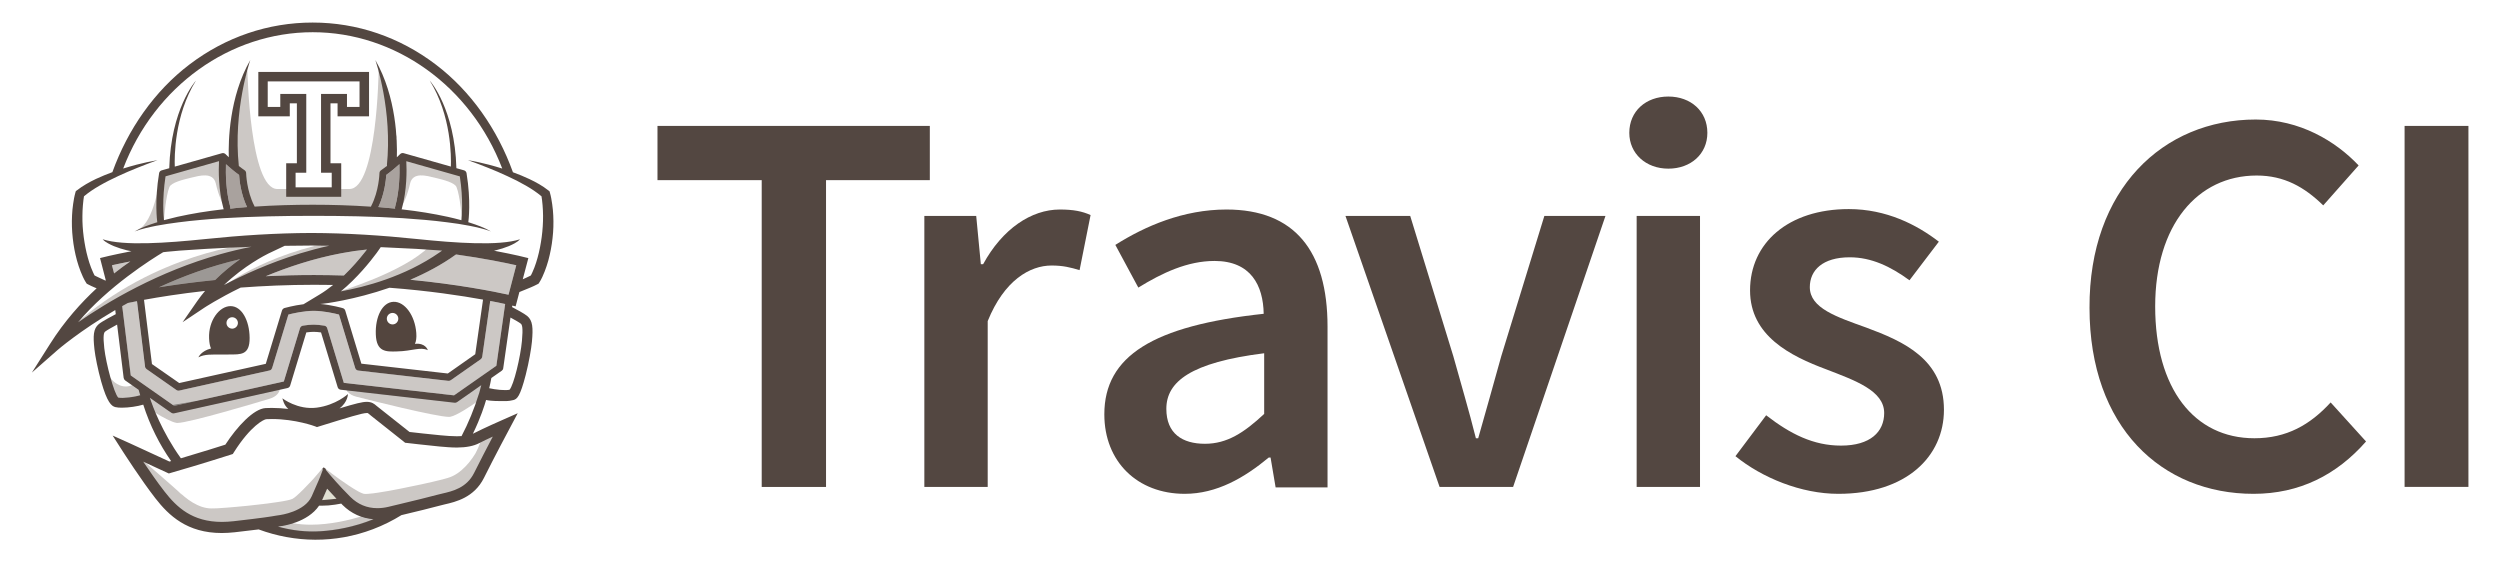 <?xml version="1.0" encoding="utf-8"?>
<!-- Generator: Adobe Illustrator 17.1.0, SVG Export Plug-In . SVG Version: 6.00 Build 0)  -->
<!DOCTYPE svg PUBLIC "-//W3C//DTD SVG 1.1//EN" "http://www.w3.org/Graphics/SVG/1.1/DTD/svg11.dtd">
<svg version="1.1" id="Layer_1" xmlns="http://www.w3.org/2000/svg" xmlns:xlink="http://www.w3.org/1999/xlink" x="0px" y="0px"
	 viewBox="0 0 4656 1080" enable-background="new 0 0 4656 1080" xml:space="preserve">
<path fill="#E1E0D3" d="M626.6,928.9c-5.2,0.8-10.3,1.4-15.5,1.8c-3.3,0.2-6.8,0.5-10,0.5l-1.2,0c4-8.9,7-15.8,9.3-21.1
	C614,915.4,619.9,921.9,626.6,928.9"/>
<path fill="#BBBBBB" d="M447.1,482.7c-14.4,10.1-30.7,23-46.5,38.7c-40.4,4-75.7,8.9-104.7,13.6
	C340.6,514.6,391.6,495.6,447.1,482.7"/>
<path fill="#53453E" d="M796.8,652.2c-14-6.8-29.4,1.8-57.4,2.3c-20.8,0.7-38.4,1-39.5-31.8c-1.2-32.8,12.2-59.9,33-60.6
	c20.8-0.7,39.9,25.2,42.4,57.9c0.7,9-0.3,15.6-2.5,20.4C792.2,638.2,796.6,651.4,796.8,652.2 M731.3,604.2c5.9-0.1,10.6-5,10.5-10.9
	c-0.1-5.9-5-10.6-10.9-10.5c-5.9,0.1-10.6,4.9-10.5,10.9C720.6,599.6,725.4,604.3,731.3,604.2z"/>
<path fill="#534741" d="M464.9,629.2c0.3,32.8-17,30.8-37.9,31c-2.1,0-4.1,0.1-6.1,0.1c-2.3,0-4.6,0.1-6.8,0
	c-20.2,0-33.2-0.9-44.6,5.2c0.3-0.7,5.3-11.9,23.5-16.5c-2-4.4-3.3-10.6-3.6-19.1c-1.3-32.7,18.9-59.6,39.8-59.8
	C450,570,464.6,596.5,464.9,629.2 M432.7,612.1c5.9-0.2,10.5-5.1,10.4-10.9c-0.2-5.9-5.1-10.5-10.9-10.4
	c-5.9,0.2-10.5,5.1-10.4,10.9C421.9,607.6,426.8,612.2,432.7,612.1z"/>
<path fill="#534741" d="M875.3,414.8c13.4,4.4,26.8,9,39,16.2c-6.5-2.6-13.3-4.4-20-6.1c-6.8-1.7-13.6-3.2-20.4-4.5
	c-13.7-2.6-27.4-4.8-41.3-6.4c-13.8-1.8-27.6-3.3-41.5-4.5c-13.9-1.2-27.7-2.3-41.6-3.2c-55.6-3.4-111.3-4.3-167.1-4.3
	c-55.8,0-111.5,1.1-167.1,4.4c-13.9,0.8-27.8,2-41.6,3.2c-13.9,1.2-27.7,2.7-41.5,4.5c-13.8,1.7-27.6,3.9-41.3,6.4
	c-6.8,1.3-13.6,2.8-20.4,4.5c-6.7,1.7-13.5,3.5-20,6.1c12.2-7.1,25.6-11.8,39.1-16.2c1.1-0.4,2.3-0.7,3.4-1l-0.2-0.9
	c-0.2-1.5-5.2-38.2,3.5-90.5c0.4-2.5,2.2-4.5,4.7-5.2l14.2-4c3.1-109.9,48.3-161.6,49.7-163.2c-40.4,65.1-40.1,142.2-39.4,160.2
	l88-25l0.2,0l1.1-0.2l0.4,0l1.4,0.1l0.3,0.1l1.1,0.4l0.4,0.2l0.9,0.5l0.2,0.2l0.2,0.2l0.3,0.2c0.1,0.1,2.4,2.4,6.1,5.9
	c-0.9-29,0.5-112.2,40.1-181.2c-0.8,2.4-32.3,94.4-21.4,197.4c3.5,2.8,7.2,5.6,10.8,8c1.7,1.2,2.8,3.2,2.8,5.3
	c0,0.3,0.8,33.2,15.3,61.1l0.5,1.3c36.1-2.5,72.3-3.5,108.4-3.5c36.1,0,72.3,1.1,108.3,3.6l0.5-1.4c14.5-27.9,15.3-60.8,15.3-61.1
	c0-2.1,1.1-4.1,2.9-5.3c3.6-2.4,7.2-5.2,10.8-8c10.9-103-20.6-195-21.4-197.4c39.6,69,41,152.2,40.1,181.2c3.7-3.5,6.1-5.8,6.1-5.9
	l0.3-0.2l0.2-0.2l0.2-0.2l0.9-0.6l0.4-0.2l1.2-0.4l0.2-0.1l1.4-0.1l0.3,0l1.1,0.2l0.2,0l88.1,25c0.7-18,1.1-95.1-39.4-160.2
	c1.4,1.6,46.7,53.3,49.7,163.2l14.2,4c2.4,0.7,4.3,2.7,4.7,5.2c8.6,52.4,3.6,89,3.4,90.5l-0.2,0.9
	C873,414.1,874.1,414.4,875.3,414.8 M859.3,410.1c0.7-5.9,3.8-37.9-2.9-81.6l-99.7-28.3c0.9,16.9,1.3,53.5-8.3,88.4l-0.5,1.3
	c1,0.1,2,0.2,2.9,0.3c28,3.2,55.9,7.7,83.5,13.7C842.7,405.8,851,407.8,859.3,410.1z M735.9,385.1c8.2-29.9,8.6-61.8,8-79.4
	c-6.6,6-15.5,13.6-24.5,20c-0.6,9.2-3.1,35.3-14.8,59.9c10.4,0.8,20.9,1.8,31.3,2.9C735.6,387.4,735.5,386.2,735.9,385.1z
	 M460.1,385.6c-11.7-24.5-14.3-50.6-14.8-59.8c-9-6.4-17.9-14.1-24.5-20c-0.6,17.6-0.2,49.6,8,79.4c0.3,1.2,0.3,2.3,0,3.4
	C439.2,387.3,449.7,386.4,460.1,385.6z M416.7,389.7l-0.5-1.2c-9.6-34.9-9.2-71.5-8.3-88.4l-99.6,28.3c-6.7,43.6-3.6,75.7-2.9,81.6
	c8.3-2.2,16.6-4.3,24.9-6.2c13.8-3.1,27.7-5.6,41.6-8c13.9-2.3,27.9-4.1,41.9-5.8C414.8,390,415.7,389.9,416.7,389.7z"/>
<path fill="#B4B2B2" d="M322.9,769.9c-1.4,0-2.7-0.4-3.9-1.2l-7.7-5.3l-23-16.1v0l-9.3-6.5c0.7,2.1,1.4,4.1,2.1,6.2l0,0
	c0.7,2,3.5,10.1,8.6,22.1c-9.1-5.5-15.9-10-15.9-10l-6.7-24l1.1-7.9l51.1,27.5l2.6-0.4l2.4,1.7l38.6-8.6l158.4-26.7
	c0,0,0.3,2.2-0.4,5.3l-196.6,43.8L322.9,769.9"/>
<polyline fill="#8D8C8B" points="324.3,755.9 321.9,754.2 362.9,747.3 324.3,755.9 "/>
<path fill="#534741" d="M687.3,216.7V134H481.1v82.7h58.6v-24.2h13.2v111.6h-19.9v62.4h102.5v-62.4h-20V192.5h13.2v24.2H687.3z
	 M597.9,174.9v146.8h19.9v27.2h-67.3v-27.2h19.9V174.9H522v24.2h-23.4v-47.5h145.5h25.5v47.5h-23.4v-24.2H597.9z"/>
<path fill="#B4B2B2" d="M847.4,750.1c-0.3,0-0.5,0-0.8,0l-197.9-22.5l-0.4,3.1l0.4-3.1l-2.9-0.3c-2.9-5-2.5-9.5-2.5-9.5l203.3,25.2
	l53.6-32l-0.8,3.6l-0.3,0.2l0.1,0.8l-7,29.9c0,0-2,1.5-5.4,3.8c2-5.8,4-11.7,5.9-17.8c1.3-4.6,2.5-9.3,3.6-14.1l-6.8,4.8l-18.4,12.9
	l-19.9,13.9C850.2,749.6,848.8,750.1,847.4,750.1"/>
<path fill="#B0AEAE" d="M648.4,730.6c-1.1-1.1-1.9-2.3-2.6-3.4l2.9,0.3L648.4,730.6"/>
<path fill="#B4B2B2" d="M220.6,746.8l-12.3-7.3l-10.9-47.2c0,0,3.1,6.1,8.7,12.5c4.9,17.3,10.3,31.9,14.1,35.7
	c1.9,0.3,4.3,0.5,7,0.5c10.6,0,25.8-2.4,34.1-4.8c-1-3.4-2.1-6.8-3-10.2l-12.4-8.7c0.3-0.1,0.6-0.3,0.9-0.4l21.8,8l-0.3,2.1
	l-3.9-2.1l2.8,10l-0.8,6L220.6,746.8"/>
<polyline fill="#898585" points="267.2,735.1 264.4,725.1 268.3,727.2 267.2,735.1 "/>
<path fill="#B4B2B2" d="M591.4,998.6c-58.8,0-98.4-20-98.4-20l38.8-7.4c4.8,1.3,9.6,2.4,14.5,3.2c-12.4,4.1-22.1,5.3-23,5.4
	c-2,0.2-3.6,0.5-5.8,0.9c21.6,5.9,43.5,9.1,65.3,9.1c4.9,0,9.8-0.2,14.7-0.5c26.7-1.8,61.3-7.6,98.1-22.5c-8.3-0.6-16.2-2.3-23.8-5
	c11.8-3.6,19-6.4,19-6.4l40.7,2.8C680.2,989.4,631.4,998.6,591.4,998.6"/>
<g opacity="0.3">
	<g>
		<path fill="#53453E" d="M683.3,464.7c-1.5,2-3.3,4.2-5.1,6.5c-9.4,11.9-22.4,27.1-37.9,41.9c-17.9-0.6-36.4-0.9-55.4-0.9
			c-31.4,0-61.5,0.8-90,2.2c40.4-16.7,88.9-33.1,141.4-42.9C651.7,468.6,667.4,466.3,683.3,464.7"/>
		<path fill="#53453E" d="M961.6,494l-14.5,54.8c-29.6-6.5-94.5-19.3-182.9-27.9c28.9-12.3,58.3-27.8,85.1-47.1
			C902,481.3,940.6,489.3,961.6,494"/>
		<path fill="#53453E" d="M305.6,406.8c0,0,3.2-42.2,9.9-58.4c3.4-8.3,24.3-13.6,40.2-17.4c15.9-3.8,41.3-11.4,46.3,11
			c4.9,22.4,12.9,38.7,18.2,45.9l-6.8-92.1l-109.6,26.5l-7.2,81.5l3.4,6.4L305.6,406.8"/>
		<path fill="#53453E" d="M860.1,406.8c0,0-3.2-42.2-9.9-58.4c-3.4-8.3-24.3-13.6-40.2-17.4c-15.9-3.8-41.3-11.4-46.3,11
			c-4.9,22.4-12.9,38.7-18.2,45.9l6.8-92.1L862,322.2l7.2,81.5l-3.4,6.4L860.1,406.8"/>
		<path fill="#53453E" d="M705.2,131.1c0,0-2.9,220.9-54.5,220.9c-51.6,0-61.9,0-61.9,0h-10.3c0,0-10.3,0-61.9,0
			c-51.6,0-55.8-220.8-55.8-220.8l-25.4,75l0.4,102.9l18,14.3l8.2,44.2l11.4,25.8l220.9,0.4l10.2-18.4l8.6-31.1l1.2-19.6l24.4-69.6
			L705.2,131.1"/>
		<path fill="#53453E" d="M297,337.1c0,0-10.6,76.2-38.7,89.9c-28.1,13.7,0,0,0,0l39.3-11.9L297,337.1"/>
		<path fill="#53453E" d="M208.5,494c8.6-1.9,20.1-4.4,34.2-7.1c-8.7,5.9-19,13.4-30.2,22.3L208.5,494"/>
		<g>
			<path fill="#53453E" d="M940.8,566.2l-16.4,115l-78.7,55.2L640.3,713l-30.9-101.8c-0.7-2.5-2.8-4.3-5.4-4.7
				c-7.6-1.2-14.3-1.9-19.9-1.9c-5.6,0-12.3,0.6-20,1.9c-2.5,0.4-4.6,2.2-5.4,4.7l-30.2,99.3l-204.2,45.4l-80.9-56.7l-15.9-129.1
				c3.5-2,7-3.9,10.6-5.9c5-1.1,10.6-2.2,16.9-3.4l15,121.8c0.2,1.9,1.3,3.6,2.8,4.7l55.7,39c1.2,0.8,2.5,1.2,3.9,1.2l1.5-0.2
				l167.9-37.4l1.7-0.6c1.6-0.8,2.8-2.3,3.3-4l30.2-99.5c8.1-2.1,28.9-6.9,47.1-6.9c18.2,0,39,4.8,47.1,6.9l30.2,99.5
				c0.8,2.6,3,4.4,5.7,4.7L835,709.3c1.6,0.2,3.3-0.2,4.6-1.2l55.7-39c1.5-1.1,2.5-2.8,2.8-4.6l14.9-104
				C924.1,562.6,933.5,564.6,940.8,566.2"/>
			<path fill="#53453E" d="M471,454c0,0-181.4,15-334.8,153.4l7.1-0.7c0,0,181-120,324.4-134.6L471,454"/>
			<path fill="#53453E" d="M418.4,532.1c0,0,88.4-69.6,250.3-89.7l-43.6,27.3C625.1,469.6,482.1,502.1,418.4,532.1"/>
			<path fill="#53453E" d="M631,543.1c0,0,120.3-35.7,169.1-84.5l41,7.8C841,466.4,715.5,543.1,631,543.1"/>
			<path fill="#53453E" d="M330.4,787.7c-0.6,0-1.1,0-1.5-0.1c-9.1-1.3-26.3-10.8-39.1-18.5c-5.1-12-7.9-20.2-8.6-22.1l0,0
				c-0.7-2-1.5-4.1-2.1-6.2l9.3,6.5v0l23,16.1l7.7,5.3c1.1,0.8,2.5,1.2,3.9,1.2l1.5-0.2L520.9,726c-1.2,5.1-5.4,12.5-18.7,16.6
				C481.3,749,351.6,787.7,330.4,787.7"/>
			<path fill="#53453E" d="M836.2,776.4c-23.8,0-151.8-32.2-172.7-37.6c-7.4-1.9-12.1-5-15.1-8.2l0.4-3.1L846.7,750
				c0.3,0,0.5,0,0.8,0c1.4,0,2.7-0.4,3.9-1.2l19.9-13.9l18.4-12.9l6.8-4.8c-1.1,4.7-2.4,9.4-3.6,14.1c-1.9,6.1-3.9,12-5.9,17.8
				c-11.1,7.8-36.4,24.8-48.3,27.1C837.9,776.3,837.1,776.4,836.2,776.4"/>
			<path fill="#53453E" d="M227.2,741.1c-2.7,0-5.1-0.2-7-0.5c-3.8-3.8-9.2-18.4-14.1-35.7c6.3,7.2,15.9,14.9,28,14.9
				c3.7,0,7.6-0.7,11.8-2.4l12.4,8.7c1,3.4,2,6.8,3,10.2C253,738.8,237.8,741.1,227.2,741.1"/>
			<path fill="#53453E" d="M582.9,990c-21.8,0-43.7-3.2-65.3-9.1c2.2-0.4,3.8-0.7,5.8-0.9c1-0.1,10.6-1.4,23-5.4
				c10.7,1.8,21.7,2.6,32.6,2.6c36.6,0,72-8.8,92.9-15.1c7.6,2.7,15.6,4.4,23.8,5c-36.8,14.9-71.4,20.7-98.1,22.5
				C592.7,989.8,587.8,990,582.9,990"/>
			<path fill="#53453E" d="M896.3,818.1c0,0-3,11.9-10.9,26.5l0-0.1c-7.1,11.8-15.8,22.6-26,31.3c-5.1,4.4-10.6,8.1-16.5,10.9
				c-5.8,2.8-12.3,4.4-18.9,6.2c-13.1,3.3-26.3,6.4-39.5,9.2c-13.2,2.9-26.4,5.6-39.8,8.2c-13.3,2.7-26.6,5.1-39.9,7.1
				c-6.7,1-13.3,2-19.9,2.4c-1.6,0.1-3.3,0.2-4.8,0.1c-0.7,0-1.5-0.1-2.1-0.2l-1-0.2l-1-0.3c-2.9-0.9-5.9-2.5-8.8-4
				c-11.6-6.5-22.9-14.3-34-22.1c-8.6-6.1-17.6-13-26.2-19.5l-0.8,1.1l1.7,1.5c-3.6-2.7-5.8-4.4-5.8-4.4s-0.6,0.8-1.7,2.2l-0.8-0.7
				c-7.2,8-13.5,16.3-21,24c-4.4,4.7-8.8,9.3-13.3,13.8c-4.5,4.5-9.1,9-13.8,13c-2.3,2-4.9,4.1-7.1,5.1c-2.4,1-5.5,1.8-8.5,2.5
				c-6.1,1.4-12.3,2.4-18.6,3.3c-12.5,1.9-25.2,3.6-37.8,4.9c-12.7,1.5-25.3,2.8-38,3.9c-12.7,1.2-25.4,2.2-38,2.9
				c-3.2,0.1-6.3,0.2-9.5,0.2c-3.1,0-6.1-0.2-9.1-0.8c-6-1-11.9-3-17.6-5.7c-11.3-5.3-21.7-13-31-21.8c1.3,1.6,2.6,3,4,4.5
				c-1.4-1.3-2.6-2.5-3.4-3.4c-6.1-6.6-78.6-69-78.6-69l24.9,60.9c0,0,56.3,60.3,87.7,67.4c31.4,7.1,88.2-0.5,130.8-7.1
				c42.6-6.6,76.6-21.8,90.2-46.6c13.7-24.9,15.7-32,15.7-32s40.6,57.3,75.5,63.9c35,6.6,138.9-28.9,138.9-28.9s63.4-17.2,74.5-39
				c11.2-21.8,40.6-93.3,40.6-93.3L896.3,818.1"/>
		</g>
	</g>
	<path fill="#53453E" d="M453.7,482.7l-42.5,47.2l-132.1,12.7C332.8,511.1,389.5,487.1,453.7,482.7z"/>
</g>
<g>
	<path fill="#534741" d="M1030.4,401.3c-0.3-7.1-1-14.1-2-21.1c-0.5-3.5-1-7-1.7-10.5c-0.7-3.6-1.4-6.9-2.5-10.8l-0.8-2.7l-2-1.5
		c-11.1-8.8-23.2-15.4-35.4-21.2c-10.1-4.8-20.3-8.9-30.7-12.7c-28.8-80.1-78.5-151.1-143.7-200.6c-67.4-51.2-146.7-78.2-229.3-78.2
		S420.5,68.8,353,120c-65.2,49.5-114.8,120.5-143.7,200.6c-10.3,3.8-20.6,8-30.7,12.7c-12.2,5.9-24.2,12.5-35.4,21.2l-2,1.5
		l-0.8,2.7c-1.1,3.9-1.8,7.2-2.5,10.8c-0.7,3.5-1.2,7-1.7,10.5c-1,7-1.7,14.1-2,21.1c-0.7,14.2-0.3,28.3,1.3,42.4
		c1.5,14.1,4.1,28,7.9,41.8c1.9,6.9,4.2,13.7,6.8,20.4c1.3,3.4,2.7,6.7,4.3,10.1c0.8,1.7,1.6,3.3,2.5,5l1.4,2.5
		c0.5,0.9,0.9,1.6,1.7,2.8l1.4,2.2l2.2,1.2c2.4,1.2,4.4,2.2,6.5,3.2l6.3,2.8c1.2,0.5,2.3,1,3.5,1.4c-28.6,26.5-59.7,60.8-86.6,103.4
		l-34,53.6l47.7-41.9c0.8-0.7,40.8-35.4,107.6-74.6l0.9,7.7c-4.4,2.3-25.4,13.3-31.6,18.5c-10.3,8.6-10.8,21.9-8.1,46.8
		c1.4,12.7,6.2,37.5,12.6,60.2c11.1,39.1,19.2,45.9,26.4,47.6c3.2,0.8,7.4,1.1,12.1,1.1c12.8,0,29.2-2.5,39.8-5.7
		c12.5,39,30.3,74.2,51.9,105.1c-1,0.3-2.1,0.6-3.1,0.9c-13-6-58.5-27.1-73.8-34l-32-14.4l18.9,29.5c1.4,2.1,34,53,60.7,87.3
		c24.9,32,59.1,64.7,123.5,64.7c7.7,0,15.8-0.5,24.2-1.4c19.2-2.2,33.7-3.9,44.6-5.3c67.6,24.9,142.2,26.4,212.9-0.4
		c19.3-7.3,37-16.3,53.2-26.3l1-0.2c26.3-6.3,56.2-13.5,70.9-17.6c2.4-0.7,5.3-1.3,8.4-2.1c20.6-4.7,54.9-12.7,73.2-49.3
		c18.4-37,48.5-93.6,48.9-94.1l14-26.4L937,781.6c-1.5,0.7-36.2,15.8-54.2,25.2c-0.7,0.4-1.4,0.7-2.1,1c14.6-29.9,22-53.8,24.6-62.9
		c10.1,2.4,25.1,2.1,36.1,2.1c5.4,0,11-0.9,14.6-1.9c7.1-1.8,12.7-6.6,23.1-46.9c6-23.4,10.4-48.9,11.6-62
		c2.3-25.5,1.6-39.2-8.9-47.8c-5.2-4.3-20.4-12.5-28.1-16.5l0.4-2.8c3.9,1,6.1,1.5,6.2,1.5l7-26.7c2.5-1,5.1-2.1,8.1-3.3
		c4.3-1.7,8.5-3.4,12.7-5.2l6.3-2.8c2.2-1,4.1-1.9,6.5-3.2l2.2-1.2l1.4-2.2c0.8-1.2,1.2-1.9,1.7-2.8l1.4-2.5c0.9-1.7,1.8-3.3,2.5-5
		c1.6-3.3,3-6.7,4.3-10.1c2.6-6.7,4.9-13.5,6.8-20.4c3.7-13.8,6.4-27.7,7.9-41.8C1030.7,429.6,1031.1,415.5,1030.4,401.3z
		 M145.4,600.3c55.9-66.8,137.3-117.9,158.5-130.6c2.3-0.3,4.6-0.6,6.9-0.8c8.1-0.9,16.2-1.5,24.3-2.2c16.3-1.2,32.5-2.3,48.9-3.2
		c28.1-1.6,56.3-2.9,84.5-3.9c-19.6,3.8-38.8,8.4-57.4,13.6C294.3,505.8,199.7,562.5,145.4,600.3z M208.5,494
		c8.6-1.9,20.1-4.4,34.2-7.1c-8.7,5.9-19,13.4-30.2,22.3L208.5,494z M381.9,541.8c-5,5.9-9.8,12.2-14.4,18.7L340,600.1l40.2-26.8
		c0.6-0.4,26.2-17.3,68-37.7c41.7-3.1,87.7-5.2,136.9-5.2c12,0,23.8,0.2,35.3,0.3c-8.1,6.5-16.6,12.7-25.5,18l-29.6,17.9
		c-18.6,2.3-34.7,6.9-35.6,7.1l-1.5,0.7c-1.4,0.8-2.5,2.2-3,3.8l-30.2,99.4l-161.2,35.8L283,678l-14.8-119.6
		C297,553.1,335.6,547,381.9,541.8z M295.9,535.1c44.7-20.6,95.7-39.5,151.2-52.3c-14.4,10.1-30.7,23-46.5,38.7
		C360.2,525.5,325,530.4,295.9,535.1z M600.2,565.8c3.3-0.2,58.9-7,125.1-29.9c73.4,5.6,133.4,14.7,174.3,22.1l-14.5,101.7
		L834,695.6L673,677.3l-30-98.9c-0.7-2.2-2.4-3.9-4.6-4.5c-1-0.3-20.9-6-42.1-7.8L600.2,565.8z M634.9,542.6
		c30.6-25.3,54.5-55.2,66.6-71.5c3.8-5.1,6.4-8.9,7.6-10.8c22.1,0.9,44.3,2,66.4,3.2c16,0.9,31.8,2,47.7,3.2l0.2,0
		c-1.6,1.1-3.2,2.3-4.9,3.5C753.4,515.6,678.2,534.8,634.9,542.6z M678.2,471.2c-9.4,11.9-22.4,27.1-37.8,41.9
		c-17.9-0.5-36.4-0.9-55.4-0.9c-31.4,0-61.4,0.8-90,2.2c40.4-16.7,88.9-33.1,141.4-42.9c15.3-2.9,31-5.2,47-6.8
		C681.8,466.7,680.1,468.9,678.2,471.2z M558.8,472c-58.3,18-107.9,41.1-141.6,58.8c37.6-36,77.6-56.1,82.2-58.4l0.4-0.2l30.4-14.4
		c16.5-0.3,33-0.5,49.5-0.5h0c11.2,0,22.5,0.1,33.7,0.3C594.5,461.8,576.2,466.7,558.8,472z M220.2,740.6c-7.9-8-22.7-63-26-92.2
		c-2.6-23.7-0.8-28.8,1.6-30.8c2.8-2.3,13.3-8.3,22.3-13.1l12.2,99.3c0.3,1.9,1.3,3.6,2.8,4.7l25.1,17.5c1,3.4,2,6.8,3,10.2
		C250.9,739.4,229.7,742.3,220.2,740.6z M597.6,989.4c-26.6,1.8-53.6-1.3-80-8.6c2.2-0.4,3.8-0.7,5.8-0.9
		c2.2-0.3,49.6-6.5,70.9-38.2l2,0l5.3,0c3.5,0,6.8-0.3,10.2-0.4c8.1-0.7,15.9-1.9,23.7-3.4c0.8,0.8,1.6,1.6,2.4,2.5
		c16,15.9,35.9,25,57.8,26.6C658.9,981.9,624.3,987.7,597.6,989.4z M600,931.3c4-8.9,7-15.8,9.3-21.1c4.7,5.3,10.6,11.7,17.3,18.7
		l-25.5,2.4H600z M892.5,825.3c6.7-3.5,16.2-8.1,25.3-12.2c-10.4,19.9-24.5,46.9-34.9,67.8c-13.9,27.8-40.1,33.9-59.2,38.3
		c-3.3,0.8-6.5,1.5-9.4,2.3c-14.4,4-44,11.1-70.1,17.4c-7.2,1.7-14.3,3.4-20.8,5c-7,1.7-14,2.5-20.6,2.5c-19.4,0-36.2-7-50.2-20.9
		c-21-20.8-38.2-41.3-38.4-41.5l-7.7-9.2l0.8-1.1c-1.5-1.1-3-2.3-4.4-3.3l-0.1-0.1l0,0c-1,1-1.9,2.1-2.8,3.1l1.3,1.2l-4.7,12.5
		c-0.1,0.3-2.8,7.4-16.1,37.2c-12.9,29-59,34.9-59.4,35c-2.7,0.3-4.8,0.7-7.4,1.1c-7.8,1.4-22.3,3.9-78.5,10.3
		c-7.6,0.8-14.9,1.3-21.9,1.3c-55.3,0-84.1-27.2-107-56.7c-13.1-16.8-28-38.3-39.6-55.5c21.4,9.8,43.8,20.2,44.2,20.4l3.5,1.6
		l3.7-1.1c57.3-16.4,111.4-33.9,111.9-34l3.6-1.2l2-3.2c31.4-49.7,56-61.3,60.3-61.6c3.5-0.2,7-0.3,10.6-0.3
		c43.7,0,80.2,13.5,80.5,13.7l3.3,1.3l3.4-1.1c55.6-17.2,80.9-25.1,89.7-25.1c1.7,0,1.7,0,4.6,2.5c0.9,0.7,1.9,1.6,3,2.5
		c27.2,21.4,60.9,48.2,61.2,48.5l2.3,1.9l2.9,0.3c0.4,0,38.8,4.6,61.5,6.7c11.4,1,21.6,1.9,32.1,1.9
		C868.5,833.4,882.1,830.7,892.5,825.3z M892.7,731.3c-9.5,30.3-20.6,57.2-33.1,80.9c-2.7,0.2-5.6,0.3-8.7,0.3
		c-9.6,0-19.4-0.8-30.2-1.8c-18.8-1.7-48.6-5.1-58-6.2c-8.1-6.5-35.9-28.5-59-46.7c-0.9-0.7-1.7-1.4-2.5-2c-4-3.5-8.7-7.4-18-7.4
		c-8.5,0-20.9,3.1-50.9,12.2c15.6-11.7,15.7-26.7,15.7-26.7s-22.2,20.6-58.1,25.3c-35.8,4.6-64-17.4-64-17.4
		c1.2,3.8,2.8,12.5,11,19.8c-9.5-1.1-19.9-1.9-30.6-1.9c-3.9,0-7.9,0.1-11.7,0.3c-22.1,1.2-53.1,34.5-74.9,68.1
		c-10.7,3.4-44.1,14-82.8,25.4c-36.1-50.1-53.9-101.2-55.7-106.5l0,0c-0.7-2-1.5-4.1-2.1-6.2l9.3,6.5v0l23,16.1l7.7,5.3
		c1.2,0.8,2.5,1.2,3.9,1.2l1.5-0.2l210.9-47c2.4-0.5,4.3-2.3,5-4.6l30.1-99c5.2-0.7,9.7-1.1,13.7-1.1c3.9,0,8.5,0.4,13.7,1.1l31,102
		c0.8,2.6,3,4.4,5.7,4.7l14.4,1.6L846.7,750c1.6,0.2,3.3-0.2,4.6-1.2l19.9-13.9l18.4-12.9l6.8-4.8C895.2,722,894,726.7,892.7,731.3z
		 M845.6,736.3L640.3,713l-30.9-101.8c-0.7-2.5-2.8-4.3-5.4-4.7c-7.6-1.2-14.3-1.9-19.9-1.9c-5.7,0-12.3,0.6-20,1.9
		c-2.5,0.4-4.6,2.2-5.4,4.7l-30.1,99.3l-204.2,45.4l-80.9-56.7l-15.9-129c3.5-2,7-3.9,10.6-5.9c5-1,10.7-2.2,16.9-3.4l15,121.8
		c0.2,1.9,1.3,3.6,2.8,4.7l55.7,39c1.1,0.8,2.5,1.2,3.8,1.2l1.5-0.2l167.9-37.4l1.7-0.6c1.6-0.8,2.8-2.3,3.3-4l30.3-99.6
		c8.1-2.1,28.9-6.9,47.1-6.9c18.2,0,39,4.8,47.1,6.9l30.2,99.6c0.8,2.6,3,4.4,5.7,4.7L835,709.3c1.6,0.2,3.3-0.3,4.6-1.2l55.7-39
		c1.5-1.1,2.5-2.8,2.8-4.6l14.9-104c11.2,2.1,20.5,4.1,27.8,5.7l-16.4,115L845.6,736.3z M969.9,602.8c2.5,2,4.4,7.3,2.2,31.8
		c-2.7,30.1-15.3,82.8-23.2,91.3c-8.6,1.7-26.7-0.3-37.8-2.9c1.9-7.6,2.4-11.2,4-19l19.3-13.5c1.5-1.1,2.6-2.7,2.8-4.6l13.5-94.5
		C959,595.9,967.5,600.7,969.9,602.8z M947.1,548.9c-29.5-6.5-94.5-19.3-182.9-27.9c28.9-12.3,58.3-27.8,85.1-47.1
		c52.6,7.4,91.2,15.4,112.2,20.1L947.1,548.9z M1008.9,441.3c-1.8,13.1-4.2,26.1-7.7,38.6c-1.7,6.3-3.7,12.5-6,18.5
		c-1.2,3-2.4,6-3.7,8.8c-0.7,1.4-1.3,2.8-2,4.2l-0.8,1.6c-1,0.5-2,1-2.9,1.5l-5.9,2.8c-2.1,1-4.2,1.9-6.3,2.8l10.4-39.4
		c-2.4-0.7-25.1-6.5-64-13.8c1.2-0.3,2.4-0.5,3.6-0.8c8.1-2,16.1-4.5,23.8-7.6c3.8-1.6,7.6-3.4,11.2-5.4c3.6-2.1,7.1-4.4,9.9-7.5
		c-39,12.8-119.7,7-191.4-0.4c-65.5-6.8-131.3-11.1-197.3-11.3c-66,0.2-131.7,4.5-197.3,11.3c-71.7,7.4-152.3,13.2-191.3,0.4
		c2.7,3.1,6.3,5.5,9.9,7.5c3.6,2,7.4,3.8,11.2,5.4c7.7,3.1,15.7,5.6,23.8,7.6c2.8,0.7,5.8,1.3,8.6,1.8
		c-35.5,6.8-56.1,12.1-58.4,12.7L197,522l-0.6,0.6c-3.7-1.7-8.2-3.8-11.5-5.3l-5.9-2.8c-1-0.5-2-1-2.9-1.5l-0.8-1.6
		c-0.7-1.4-1.4-2.8-2-4.2c-1.3-2.9-2.6-5.8-3.7-8.8c-2.3-6-4.3-12.2-6-18.5c-3.5-12.5-5.9-25.5-7.7-38.6c-1.7-13-2.6-26.2-2.4-39.4
		c0.1-6.6,0.3-13.2,0.9-19.7c0.3-3.3,0.6-6.5,1-9.7c0.3-2.3,0.7-4.7,1-6.9c8.7-7.3,18.6-13.9,28.9-19.8
		c11.2-6.5,22.9-12.3,34.7-17.8c11.9-5.6,24-10.7,36.2-15.6c6.1-2.5,12.3-4.9,18.4-7.2c6.2-2.4,12.4-4.6,18.7-6.9
		c-13.1,2.2-26.1,5.1-39,8.4c-8.3,2.2-16.7,4.6-24.9,7.2c58.8-153.8,199.4-253.9,353-253.9c153.5,0,294.2,100.1,353,253.9
		c-8.2-2.6-16.6-5-25-7.2c-12.8-3.3-25.8-6.3-38.9-8.4c6.2,2.3,12.5,4.5,18.6,6.9c6.2,2.3,12.3,4.7,18.5,7.2
		c12.2,4.9,24.4,10,36.2,15.6c11.9,5.4,23.6,11.3,34.8,17.8c10.3,5.9,20.2,12.5,28.9,19.8c0.4,2.2,0.8,4.6,1,6.9
		c0.4,3.2,0.8,6.5,1,9.7c0.6,6.5,0.8,13.1,0.9,19.7C1011.5,415.1,1010.6,428.2,1008.9,441.3z"/>
</g>
<g opacity="0.5">
	<path fill="#53453E" d="M743.9,305.7c0.6,17.6,0.2,49.5-8,79.4c-0.3,1.2-0.3,2.3,0,3.4c-10.4-1.1-20.9-2-31.3-2.9
		c11.7-24.5,14.3-50.7,14.8-59.9C728.4,319.3,737.3,311.7,743.9,305.7"/>
	<path fill="#53453E" d="M445.3,325.7c0.5,9.2,3.1,35.3,14.8,59.8c-10.4,0.8-20.9,1.8-31.3,2.9c0.3-1.1,0.3-2.2,0-3.4
		c-8.2-29.8-8.6-61.7-8-79.4C427.4,311.7,436.3,319.3,445.3,325.7"/>
</g>
<g>
	<g>
		<polyline fill="#534741" points="1418.6,335.5 1224.5,335.5 1224.5,234.5 1731.7,234.5 1731.7,335.5 1538.4,335.5 1538.4,906.9 
			1418.6,906.9 1418.6,335.5 		"/>
		<path fill="#534741" d="M1720.6,402.2h97.5l8.6,89.8h4.3c35.9-65.9,89.8-101.8,142.8-101.8c25.7,0,41.9,3.4,57.3,10.3l-20.5,102.6
			c-17.1-5.1-30.8-8.6-52.2-8.6c-40.2,0-88.1,27.4-118.9,103.5v308.8h-118V402.2"/>
		<path fill="#534741" d="M2353.5,584.4c-0.9-53-24-98.4-91.5-98.4c-50.5,0-97.5,22.2-142,49.6l-42.8-79.5
			c55.6-35.1,126.6-65.9,207-65.9c126.6,0,188.2,77,188.2,218.1v299.4h-96.7l-9.4-55.6h-3.4c-45.3,37.6-96.7,67.6-156.5,67.6
			c-88.1,0-149.7-59.9-149.7-148C2056.7,663.1,2147.4,606.6,2353.5,584.4 M2244.1,826.5c41.1,0,72.7-20.5,110.3-55.6V657.9
			c-136.9,17.1-182.2,53-182.2,103.5C2172.2,807.6,2202.1,826.5,2244.1,826.5z"/>
		<path fill="#534741" d="M2505.8,402.2h120.6l80.4,261.7c13.7,49.6,29.1,100.9,41.9,152.3h4.3c14.5-51.3,29.1-102.6,42.8-152.3
			l80.4-261.7h113.8L2818,906.9h-136.9L2505.8,402.2"/>
		<path fill="#534741" d="M3034.4,247.4c0-40.2,30.8-67.6,72.7-67.6s72.7,27.4,72.7,67.6c0,39.3-30.8,66.7-72.7,66.7
			C3065.2,314.1,3034.4,285.9,3034.4,247.4 M3048.1,402.2h118v504.7h-118V402.2z"/>
		<path fill="#534741" d="M3289.3,773.4c45.3,35.1,88.1,56.5,139.4,56.5c54.7,0,80.4-25.7,80.4-60.7c0-41.9-54.7-60.7-107.8-81.3
			c-66.7-24.8-142-62.4-142-147.1c0-88.1,71-151.4,183.9-151.4c70.1,0,126.6,29.1,167.7,60.7l-54.7,71.9
			c-35.1-25.7-71-42.8-111.2-42.8c-50.5,0-74.4,24-74.4,55.6c0,39.3,50.5,55.6,105.2,75.3c69.3,25.7,144.6,59,144.6,153.1
			c0,86.4-69.3,156.5-196.7,156.5c-69.3,0-142-29.9-191.6-70.1L3289.3,773.4"/>
		<path fill="#534741" d="M4201.1,222.6c82.1,0,148.8,40.2,191.6,85.5l-65.9,74.4c-35.1-34.2-72.7-55.6-124-55.6
			c-110.3,0-189,92.4-189,243.8c0,153.1,72.7,245.5,184.8,245.5c59.9,0,103.5-24.8,142-66.7l65.9,72.7
			c-54.7,62.4-124,97.5-209.6,97.5c-170.2,0-305.4-123.2-305.4-346.4C3890.6,352.6,4028.4,222.6,4201.1,222.6"/>
		<rect x="4478.3" y="234.5" fill="#534741" width="118.9" height="672.3"/>
	</g>
</g>
</svg>

